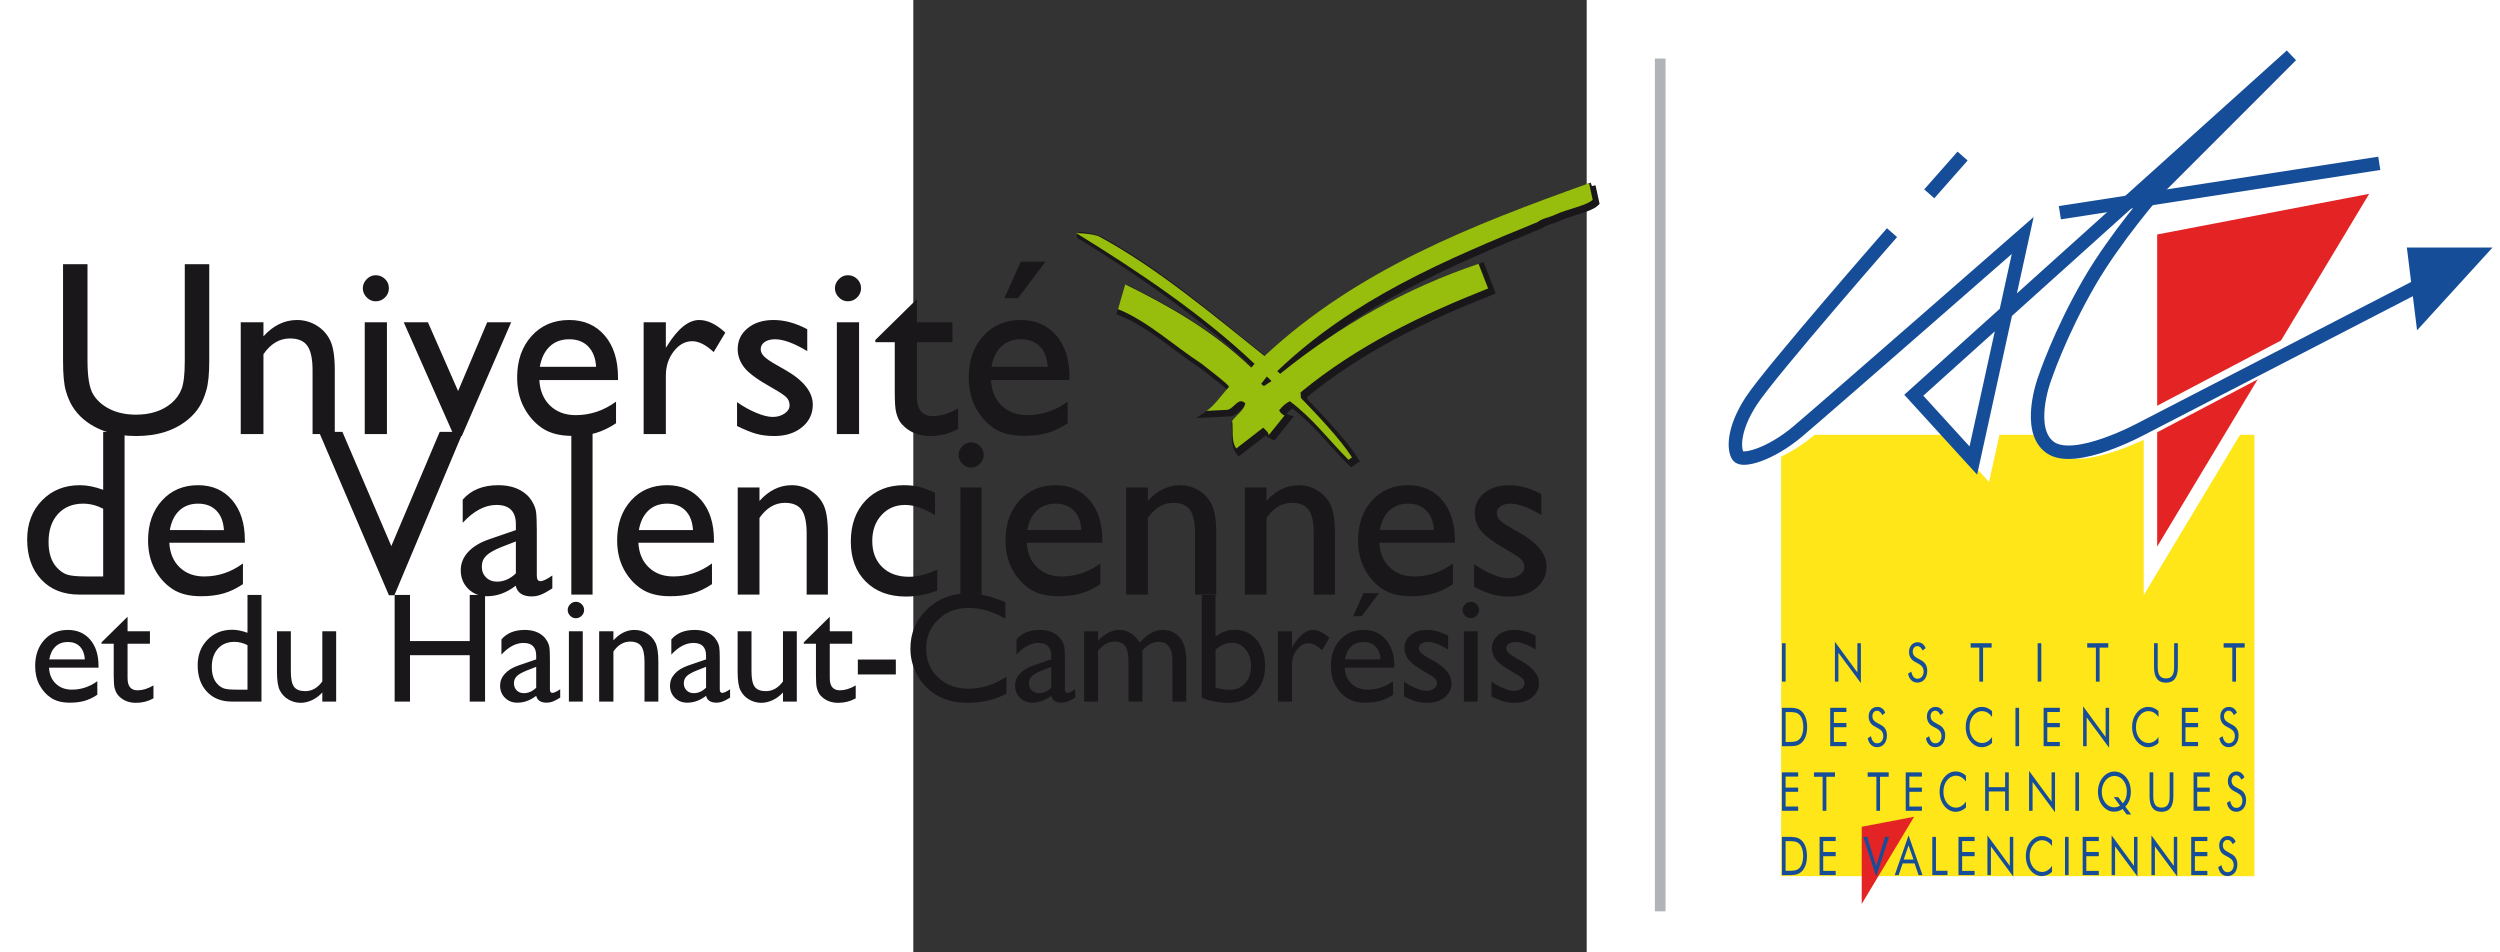 <?xml version="1.0" encoding="UTF-8" standalone="no"?>
<!-- Created with Inkscape (http://www.inkscape.org/) -->

<svg
   xmlns:dc="http://purl.org/dc/elements/1.1/"
   xmlns:cc="http://creativecommons.org/ns#"
   xmlns:rdf="http://www.w3.org/1999/02/22-rdf-syntax-ns#"
   xmlns:svg="http://www.w3.org/2000/svg"
   xmlns="http://www.w3.org/2000/svg"
   xmlns:sodipodi="http://sodipodi.sourceforge.net/DTD/sodipodi-0.dtd"
   xmlns:inkscape="http://www.inkscape.org/namespaces/inkscape"
   width="210mm"
   height="80mm"
   viewBox="0 0 210 297"
   version="1.1"
   id="svg3961"
   inkscape:version="0.92.1 r"
   sodipodi:docname="ISTV.svg">
  <rect x="0" y="0" width="210" height="297" fill="#333333" stroke="none"/>
  <defs
     id="defs3955">
    <clipPath
       id="clipPath18"
       clipPathUnits="userSpaceOnUse">
      <path
         inkscape:connector-curvature="0"
         id="path16"
         d="M 0,841.89 H 595.28 V 0 H 0 Z" />
    </clipPath>
    <clipPath
       id="clipPath50"
       clipPathUnits="userSpaceOnUse">
      <path
         inkscape:connector-curvature="0"
         id="path48"
         d="m 391.419,521.3 h 2.535 V 318.295 h -2.535 z" />
    </clipPath>
  </defs>
  <sodipodi:namedview
     id="base"
     pagecolor="#ffffff"
     bordercolor="#666666"
     borderopacity="1.0"
     inkscape:pageopacity="0.0"
     inkscape:pageshadow="2"
     inkscape:zoom="0.35"
     inkscape:cx="-497.14286"
     inkscape:cy="560"
     inkscape:document-units="mm"
     inkscape:current-layer="svg3961"
     showgrid="false"
     inkscape:window-width="1920"
     inkscape:window-height="1014"
     inkscape:window-x="0"
     inkscape:window-y="0"
     inkscape:window-maximized="1" />
  <g
     inkscape:label="Calque 1"
     inkscape:groupmode="layer"
     id="layer1" />
  <g
     transform="matrix(1.31,0,0,-1.31,-281.49,701.167)"
     id="g10">
    <g
       id="g12">
      <g
         clip-path="url(#clipPath18)"
         id="g14">
        <g
           transform="translate(376.427,490.947)"
           id="g20">
          <path
             inkscape:connector-curvature="0"
             id="path22"
             style="fill:#1a171b;fill-opacity:1;fill-rule:nonzero;stroke:none"
             d="m 0,0 c -27.735,-9.971 -55.573,-20.946 -77.694,-41.602 -11.947,9.527 -25.396,21.166 -39.238,28.668 -1.366,0.862 -6.245,1.355 -4.704,1.102 14.512,-8.933 29.632,-19.431 42.013,-31.185 l -1.257,-1.394 c -9.198,8.835 -18.877,14.57 -29.521,19.838 -0.564,-1.823 -1.154,-3.578 -1.73,-5.406 7.114,-2.903 13.241,-8.654 19.89,-12.983 2.889,-2.316 6.187,-4.78 6.567,-5.516 -1.648,-1.733 -3.491,-4.5 -5.353,-5.717 l 4.631,0.225 c 1.795,-0.122 2.823,3.32 4.581,1.547 -0.331,-1.608 -2.067,-2.761 -3.123,-4.138 0.306,-2.178 -0.311,-4.856 0.979,-6.596 l 6.402,4.956 c 0.353,-0.38 1.453,-1.23 1.276,-1.839 l 3.793,4.73 c 0,0 -0.672,0.16 -1.268,1.207 0,0 1.022,1.46 2.542,2.19 5.452,-4.055 9.291,-9.268 13.955,-13.933 l 0.835,0.566 c -2.756,4.373 -8.531,10.393 -12.178,14.157 l -0.065,1.328 c 13.549,11.146 28.805,18.456 44.65,24.728 l -2.278,5.866 c -17.124,-5.806 -32.84,-14.531 -47.225,-26.181 l -0.698,0.625 c 18.101,17.28 40.035,26.505 62.046,35.544 0.99,0.823 2.694,1.043 4.02,1.668 3.07,1.437 7.526,2.146 9.019,3.583 L 0,0 m -77.406,-48.296 -0.664,0.51 1.365,1.762 1.136,-1.082 z" />
        </g>
        <g
           transform="translate(376.427,490.947)"
           id="g24">
          <path
             inkscape:connector-curvature="0"
             id="path26"
             style="fill:none;stroke:#1a171b;stroke-width:1.751;stroke-linecap:butt;stroke-linejoin:miter;stroke-miterlimit:4;stroke-dasharray:none;stroke-opacity:1"
             d="m 0,0 c -27.735,-9.971 -55.573,-20.946 -77.694,-41.602 -11.947,9.527 -25.396,21.166 -39.238,28.668 -1.366,0.862 -6.245,1.355 -4.704,1.102 14.512,-8.933 29.632,-19.431 42.013,-31.185 l -1.257,-1.394 c -9.198,8.835 -18.877,14.57 -29.521,19.838 -0.564,-1.823 -1.154,-3.578 -1.73,-5.406 7.114,-2.903 13.241,-8.654 19.89,-12.983 2.889,-2.316 6.187,-4.78 6.567,-5.516 -1.648,-1.733 -3.491,-4.5 -5.353,-5.717 l 4.631,0.225 c 1.795,-0.122 2.823,3.32 4.581,1.547 -0.331,-1.608 -2.067,-2.761 -3.123,-4.138 0.306,-2.178 -0.311,-4.856 0.979,-6.596 l 6.402,4.956 c 0.353,-0.38 1.453,-1.23 1.276,-1.839 l 3.793,4.73 c 0,0 -0.672,0.16 -1.268,1.207 0,0 1.022,1.46 2.542,2.19 5.452,-4.055 9.291,-9.268 13.955,-13.933 l 0.835,0.566 c -2.756,4.373 -8.531,10.393 -12.178,14.157 l -0.065,1.328 c 13.549,11.146 28.805,18.456 44.65,24.728 l -2.278,5.866 c -17.124,-5.806 -32.84,-14.531 -47.225,-26.181 l -0.698,0.625 c 18.101,17.28 40.035,26.505 62.046,35.544 0.99,0.823 2.694,1.043 4.02,1.668 3.07,1.437 7.526,2.146 9.019,3.583 L 0,0 m -77.406,-48.296 -0.664,0.51 1.365,1.762 1.136,-1.082 z" />
        </g>
        <g
           transform="translate(375.746,491.639)"
           id="g28">
          <path
             inkscape:connector-curvature="0"
             id="path30"
             style="fill:#97be0d;fill-opacity:1;fill-rule:nonzero;stroke:none"
             d="m 0,0 c -27.745,-9.971 -55.14,-20.497 -77.264,-41.157 -11.943,9.521 -25.338,20.852 -39.178,28.36 -1.368,0.85 -7.007,1.053 -5.463,0.801 14.51,-8.928 29.891,-19.267 42.278,-31.022 l -0.782,-0.899 c -9.197,8.824 -19.358,14.564 -30,19.832 -0.57,-1.823 -1.16,-4.067 -1.723,-5.894 7.102,-2.903 13.23,-8.66 19.877,-12.989 2.896,-2.3 6.199,-4.769 6.56,-5.51 -1.646,-1.739 -3.483,-4.5 -5.353,-5.724 l 4.635,0.231 c 1.805,-0.11 2.831,3.32 4.584,1.553 -0.323,-1.619 -2.064,-2.766 -3.129,-4.143 0.309,-2.173 -0.292,-4.862 0.986,-6.597 l 6.403,4.956 c 0.351,-0.379 1.448,-1.229 1.271,-1.833 l 3.801,4.72 c 0,0 -0.679,0.164 -1.287,1.217 0,0 1.041,1.471 2.558,2.184 5.451,-4.054 9.292,-9.262 13.957,-13.943 l 0.829,0.582 c -2.76,4.373 -8.534,10.388 -12.169,14.152 l -0.063,1.322 c 13.543,11.152 28.799,18.456 44.642,24.733 l -2.283,5.872 c -17.117,-5.806 -32.849,-14.542 -47.224,-26.192 l -0.695,0.641 c 18.102,17.27 40.046,26.495 62.057,35.528 0.991,0.834 2.697,1.053 4.02,1.674 3.065,1.443 7.512,2.15 9.011,3.588 L 0,0 m -77.406,-48.302 -0.664,0.51 1.359,1.767 1.13,-1.081 z" />
        </g>
        <g
           transform="translate(41.452,449.385)"
           id="g32">
          <path
             inkscape:connector-curvature="0"
             id="path34"
             style="fill:#1a171b;fill-opacity:1;fill-rule:nonzero;stroke:none"
             d="m 0,0 c 0,-3.184 -0.256,-5.423 -0.764,-6.745 -0.498,-1.312 -1.314,-2.447 -2.453,-3.408 -2.162,-1.8 -4.956,-2.7 -8.395,-2.7 -2.41,0 -4.505,0.456 -6.283,1.345 -1.77,0.9 -3.089,2.091 -3.963,3.572 -0.866,1.493 -1.299,4.144 -1.299,7.936 v 22.965 h -5.822 v -22.9 c 0,-3.259 0.21,-5.657 0.647,-7.189 0.43,-1.514 0.985,-2.81 1.648,-3.857 0.663,-1.048 1.481,-1.998 2.445,-2.849 3.187,-2.743 7.413,-4.11 12.686,-4.11 5.177,0 9.363,1.377 12.571,4.138 0.962,0.834 1.778,1.773 2.44,2.821 0.671,1.047 1.23,2.371 1.68,3.956 C 5.597,-5.45 5.824,-3.102 5.824,0 V 22.965 H 0 V 0 m 13.322,9.142 v -26.621 h 5.405 V 1.542 c 1.724,2.502 3.826,3.742 6.309,3.742 1.934,0 3.319,-0.576 4.139,-1.745 0.831,-1.169 1.242,-3.122 1.242,-5.844 v -15.174 h 5.291 v 15.234 c 0,3.243 -0.374,5.614 -1.112,7.106 -0.741,1.498 -1.832,2.684 -3.25,3.535 -1.432,0.856 -2.962,1.283 -4.623,1.283 -2.983,0 -5.65,-1.289 -7.996,-3.885 v 3.348 h -5.405 m 29.982,10.256 c -0.617,-0.631 -0.922,-1.344 -0.922,-2.151 0,-0.829 0.305,-1.559 0.922,-2.178 0.615,-0.631 1.327,-0.939 2.134,-0.939 0.872,0 1.612,0.302 2.223,0.916 0.623,0.615 0.928,1.35 0.928,2.201 0,0.867 -0.305,1.591 -0.928,2.201 -0.611,0.587 -1.351,0.894 -2.223,0.894 -0.807,0 -1.519,-0.313 -2.134,-0.944 m -0.465,-36.877 h 5.285 V 9.142 H 42.839 Z M 65.063,-7.233 57.88,9.142 H 52.119 L 64.116,-17.94 h 1.835 L 77.7,9.142 H 71.989 L 65.063,-7.233 m 38.065,3.265 c 0,4.16 -1.053,7.474 -3.153,9.938 -2.108,2.469 -4.929,3.709 -8.458,3.709 -3.672,0 -6.651,-1.267 -8.953,-3.803 -2.295,-2.541 -3.444,-5.833 -3.444,-9.894 0,-2.71 0.544,-5.092 1.641,-7.15 1.087,-2.052 2.544,-3.693 4.36,-4.917 1.814,-1.207 4.179,-1.822 7.117,-1.822 2.144,0 4.014,0.236 5.604,0.686 1.592,0.472 3.197,1.241 4.818,2.316 v 5.147 c -2.926,-2.14 -6.129,-3.21 -9.596,-3.21 -2.493,0 -4.529,0.752 -6.093,2.256 -1.57,1.509 -2.424,3.539 -2.565,6.086 h 18.722 v 0.658 M 86.887,3.385 c 1.2,1.142 2.744,1.707 4.642,1.707 1.884,0 3.391,-0.565 4.501,-1.707 1.123,-1.135 1.753,-2.754 1.887,-4.845 H 84.521 c 0.371,2.091 1.156,3.71 2.366,4.845 m 22.346,5.757 v -26.621 h 5.286 v 13.917 c 0,2.217 0.625,4.138 1.866,5.762 1.248,1.618 2.718,2.431 4.425,2.431 1.562,0 3.254,-0.867 5.093,-2.585 l 2.775,4.632 c -2.16,2.009 -4.233,3.001 -6.22,3.001 -2.551,0 -5.096,-2.057 -7.651,-6.173 L 114.519,3.04 v 6.102 h -5.286 m 26.898,-26.577 c 1.226,-0.335 2.64,-0.505 4.217,-0.505 2.684,0 4.881,0.697 6.584,2.097 1.711,1.399 2.567,3.188 2.567,5.372 0,3.04 -2.229,5.822 -6.664,8.33 l -1.882,1.071 c -1.434,0.796 -2.424,1.465 -2.992,2.03 -0.576,0.56 -0.858,1.141 -0.858,1.761 0,0.714 0.309,1.29 0.941,1.718 0.627,0.433 1.451,0.653 2.473,0.653 1.986,0 4.544,-0.938 7.665,-2.821 v 5.213 c -2.744,1.466 -5.414,2.195 -8.02,2.195 -2.514,0 -4.562,-0.641 -6.145,-1.937 -1.603,-1.289 -2.394,-2.957 -2.394,-5.004 0,-1.586 0.528,-3.04 1.585,-4.39 1.05,-1.345 3.271,-2.964 6.676,-4.852 1.703,-0.965 2.809,-1.701 3.324,-2.211 0.508,-0.516 0.763,-1.153 0.763,-1.926 0,-0.752 -0.39,-1.399 -1.185,-1.937 -0.79,-0.543 -1.731,-0.818 -2.836,-0.818 -1.055,0 -2.36,0.33 -3.922,0.982 -1.553,0.648 -3.069,1.488 -4.562,2.541 v -5.685 c 1.876,-0.911 3.431,-1.537 4.665,-1.877 M 155.7,19.398 c -0.625,-0.631 -0.93,-1.344 -0.93,-2.151 0,-0.829 0.305,-1.559 0.93,-2.178 0.604,-0.631 1.328,-0.939 2.137,-0.939 0.858,0 1.613,0.302 2.219,0.916 0.617,0.615 0.933,1.35 0.933,2.201 0,0.867 -0.316,1.591 -0.933,2.201 -0.606,0.587 -1.361,0.894 -2.219,0.894 -0.809,0 -1.533,-0.313 -2.137,-0.944 m -0.475,-36.877 h 5.293 V 9.142 h -5.293 z m 9.16,21.879 h 4.627 V -7.409 c 0,-2.409 0.105,-4.044 0.335,-4.911 0.223,-0.856 0.497,-1.554 0.821,-2.08 0.336,-0.533 0.749,-1.004 1.254,-1.433 1.601,-1.41 3.617,-2.107 6.034,-2.107 2.391,0 4.617,0.565 6.643,1.696 v 4.906 c -2.108,-1.24 -4.113,-1.86 -6.008,-1.86 -2.522,0 -3.797,1.519 -3.797,4.571 V 4.4 h 8.445 v 4.742 h -8.445 v 5.52 l -9.909,-9.74 V 4.4 m 46.236,-8.368 c 0,4.16 -1.041,7.474 -3.145,9.938 -2.11,2.469 -4.927,3.709 -8.459,3.709 -3.662,0 -6.65,-1.267 -8.944,-3.803 -2.295,-2.541 -3.446,-5.833 -3.446,-9.894 0,-2.71 0.546,-5.092 1.639,-7.15 1.089,-2.052 2.537,-3.693 4.352,-4.917 1.817,-1.207 4.196,-1.822 7.121,-1.822 2.148,0 4.013,0.236 5.6,0.686 1.598,0.472 3.205,1.241 4.828,2.316 v 5.147 c -2.938,-2.14 -6.126,-3.21 -9.603,-3.21 -2.488,0 -4.526,0.752 -6.084,2.256 -1.577,1.509 -2.423,3.539 -2.561,6.086 h 18.702 v 0.658 m -16.236,7.353 c 1.205,1.142 2.758,1.707 4.64,1.707 1.892,0 3.401,-0.565 4.522,-1.707 1.109,-1.135 1.734,-2.754 1.872,-4.845 h -13.382 c 0.355,2.091 1.145,3.71 2.348,4.845 m 4.622,20.195 -3.892,-8.687 h 3.239 l 6.566,8.687 z" />
        </g>
        <g
           transform="translate(22.026,418.643)"
           id="g36">
          <path
             inkscape:connector-curvature="0"
             id="path38"
             style="fill:#1a171b;fill-opacity:1;fill-rule:nonzero;stroke:none"
             d="m 0,0 c -1.991,0.724 -3.839,1.097 -5.547,1.097 -3.653,0 -6.659,-1.212 -9.021,-3.632 -2.349,-2.421 -3.526,-5.505 -3.526,-9.259 0,-4.006 1.123,-7.194 3.368,-9.581 2.247,-2.392 5.261,-3.572 9.031,-3.572 H 5.098 V 13.796 H 0 V 0 m -3.909,-20.628 c -2.255,0 -3.814,0.148 -4.685,0.439 -0.871,0.295 -1.691,0.872 -2.466,1.717 -1.295,1.421 -1.943,3.447 -1.943,6.059 0,2.787 0.747,5.011 2.233,6.65 1.489,1.63 3.492,2.465 6.007,2.465 1.602,0 3.193,-0.4 4.763,-1.202 v -16.128 h -3.909 m 37.638,8.665 c 0,3.979 -1.016,7.14 -3.028,9.51 -2.021,2.359 -4.727,3.55 -8.117,3.55 -3.515,0 -6.379,-1.218 -8.588,-3.655 -2.206,-2.43 -3.312,-5.591 -3.312,-9.476 0,-2.596 0.53,-4.873 1.576,-6.849 1.044,-1.971 2.44,-3.54 4.179,-4.703 1.735,-1.164 4.014,-1.751 6.83,-1.751 2.051,0 3.844,0.22 5.371,0.664 1.53,0.434 3.065,1.175 4.631,2.217 v 4.917 c -2.822,-2.064 -5.9,-3.089 -9.229,-3.089 -2.385,0 -4.332,0.724 -5.842,2.173 -1.504,1.448 -2.329,3.396 -2.45,5.855 h 17.979 v 0.637 m -15.602,7.024 c 1.165,1.092 2.656,1.641 4.469,1.641 1.817,0 3.263,-0.549 4.338,-1.641 1.082,-1.092 1.683,-2.64 1.816,-4.654 H 15.865 c 0.345,2.014 1.102,3.562 2.262,4.654 M 68.594,-13.4 56.945,13.796 h -5.58 l 16.657,-38.902 h 1.295 l 16.35,38.902 H 80.112 L 68.594,-13.4 m 34.448,8.181 c -0.125,0.769 -0.401,1.531 -0.85,2.305 -0.447,0.763 -0.944,1.377 -1.504,1.85 -1.658,1.437 -3.875,2.161 -6.634,2.161 -3.685,0 -6.503,-1.153 -8.469,-3.451 v -5.504 c 2.609,2.837 5.289,4.253 8.051,4.253 3.07,0 4.608,-1.542 4.608,-4.622 v -1.366 l -6.463,-2.222 c -2.127,-0.741 -3.769,-1.746 -4.928,-3.012 -1.155,-1.269 -1.732,-2.712 -1.732,-4.319 0,-1.767 0.595,-3.25 1.779,-4.429 1.182,-1.169 2.664,-1.762 4.443,-1.762 2.421,0 4.713,0.834 6.855,2.503 0.393,-1.696 1.661,-2.547 3.812,-2.547 0.754,0 1.476,0.138 2.164,0.406 0.686,0.264 1.613,0.769 2.751,1.504 v 3.074 c -1.287,-0.907 -2.222,-1.35 -2.825,-1.35 -0.59,0 -0.873,0.433 -0.873,1.305 v 10.849 c 0,2.147 -0.072,3.606 -0.185,4.374 m -9.264,-16.644 c -1.077,0 -1.955,0.329 -2.626,1.005 -0.677,0.663 -1.015,1.519 -1.015,2.585 0,1.042 0.357,1.903 1.063,2.595 0.722,0.697 1.933,1.388 3.65,2.069 l 3.394,1.322 v -7.607 c -1.369,-1.322 -2.866,-1.969 -4.466,-1.969 m 17.664,-3.084 h 5.059 v 38.743 h -5.059 z m 33.956,12.984 c 0,3.979 -1.014,7.14 -3.033,9.51 -2.024,2.359 -4.727,3.55 -8.123,3.55 -3.513,0 -6.383,-1.218 -8.58,-3.655 -2.205,-2.43 -3.309,-5.591 -3.309,-9.476 0,-2.596 0.52,-4.873 1.565,-6.849 1.051,-1.971 2.445,-3.54 4.186,-4.703 1.735,-1.164 4.016,-1.751 6.824,-1.751 2.06,0 3.847,0.22 5.381,0.664 1.521,0.434 3.062,1.175 4.62,2.217 v 4.917 c -2.817,-2.064 -5.886,-3.089 -9.221,-3.089 -2.388,0 -4.335,0.724 -5.837,2.173 -1.517,1.448 -2.334,3.396 -2.465,5.855 h 17.992 v 0.637 m -15.604,7.024 c 1.157,1.092 2.645,1.641 4.469,1.641 1.811,0 3.262,-0.549 4.34,-1.641 1.076,-1.092 1.679,-2.64 1.806,-4.654 H 127.52 c 0.355,2.014 1.113,3.562 2.274,4.654 m 21.259,5.499 v -25.507 h 5.181 v 18.252 c 1.652,2.382 3.677,3.59 6.05,3.59 1.872,0 3.192,-0.566 3.99,-1.68 0.782,-1.131 1.189,-2.997 1.189,-5.61 v -14.552 h 5.055 v 14.602 c 0,3.107 -0.361,5.384 -1.066,6.816 -0.716,1.438 -1.754,2.563 -3.111,3.386 -1.373,0.829 -2.85,1.24 -4.434,1.24 -2.857,0 -5.423,-1.251 -7.673,-3.743 V 0.56 h -5.181 m 40.804,-21.265 c -2.685,0 -4.825,0.768 -6.404,2.309 -1.584,1.549 -2.368,3.624 -2.368,6.235 0,2.492 0.726,4.538 2.194,6.14 1.46,1.603 3.33,2.416 5.606,2.416 2.194,0 4.573,-0.818 7.128,-2.437 v 5.372 c -1.543,0.681 -2.83,1.142 -3.88,1.394 -1.035,0.253 -2.219,0.373 -3.536,0.373 -3.784,0 -6.815,-1.24 -9.141,-3.693 -2.308,-2.464 -3.477,-5.707 -3.477,-9.729 0,-3.985 1.195,-7.161 3.57,-9.538 2.383,-2.37 5.565,-3.55 9.574,-3.55 2.41,0 4.904,0.472 7.428,1.416 v 4.993 c -2.515,-1.142 -4.742,-1.701 -6.694,-1.701 m 12.666,31.077 c -0.598,-0.604 -0.886,-1.285 -0.886,-2.07 0,-0.795 0.288,-1.492 0.886,-2.101 0.601,-0.598 1.29,-0.9 2.062,-0.9 0.835,0 1.546,0.296 2.137,0.888 0.597,0.593 0.901,1.296 0.901,2.113 0,0.84 -0.304,1.537 -0.901,2.119 -0.591,0.576 -1.302,0.867 -2.137,0.867 -0.772,0 -1.461,-0.302 -2.062,-0.916 m -0.458,-35.319 h 5.05 V 0.56 h -5.05 z m 33.789,12.984 c 0,3.979 -1.017,7.14 -3.031,9.51 -2.028,2.359 -4.722,3.55 -8.122,3.55 -3.515,0 -6.378,-1.218 -8.585,-3.655 -2.202,-2.43 -3.303,-5.591 -3.303,-9.476 0,-2.596 0.527,-4.873 1.57,-6.849 1.05,-1.971 2.438,-3.54 4.177,-4.703 1.747,-1.164 4.008,-1.751 6.831,-1.751 2.066,0 3.843,0.22 5.374,0.664 1.526,0.434 3.069,1.175 4.618,2.217 v 4.917 c -2.808,-2.064 -5.883,-3.089 -9.21,-3.089 -2.395,0 -4.339,0.724 -5.847,2.173 -1.513,1.448 -2.327,3.396 -2.458,5.855 h 17.986 v 0.637 m -15.592,7.024 c 1.155,1.092 2.64,1.641 4.46,1.641 1.816,0 3.261,-0.549 4.343,-1.641 1.079,-1.092 1.678,-2.64 1.806,-4.654 H 219.99 c 0.344,2.014 1.099,3.562 2.272,4.654 m 21.259,5.499 v -25.507 h 5.169 v 18.252 c 1.664,2.382 3.673,3.59 6.054,3.59 1.866,0 3.2,-0.566 3.99,-1.68 0.782,-1.131 1.183,-2.997 1.183,-5.61 v -14.552 h 5.055 v 14.602 c 0,3.107 -0.348,5.384 -1.067,6.816 -0.708,1.438 -1.745,2.563 -3.117,3.386 -1.367,0.829 -2.841,1.24 -4.426,1.24 -2.869,0 -5.421,-1.251 -7.672,-3.743 V 0.56 h -5.169 m 28.255,0 v -25.507 h 5.164 v 18.252 c 1.662,2.382 3.68,3.59 6.055,3.59 1.86,0 3.193,-0.566 3.987,-1.68 0.798,-1.131 1.199,-2.997 1.199,-5.61 v -14.552 h 5.048 v 14.602 c 0,3.107 -0.359,5.384 -1.064,6.816 -0.714,1.438 -1.739,2.563 -3.123,3.386 -1.366,0.829 -2.828,1.24 -4.434,1.24 -2.848,0 -5.416,-1.251 -7.668,-3.743 V 0.56 h -5.164 m 50,-12.523 c 0,3.979 -1.004,7.14 -3.029,9.51 -2.019,2.359 -4.73,3.55 -8.122,3.55 -3.522,0 -6.374,-1.218 -8.583,-3.655 -2.205,-2.43 -3.309,-5.591 -3.309,-9.476 0,-2.596 0.522,-4.873 1.573,-6.849 1.048,-1.971 2.436,-3.54 4.184,-4.703 1.742,-1.164 4.012,-1.751 6.822,-1.751 2.057,0 3.846,0.22 5.376,0.664 1.538,0.434 3.069,1.175 4.627,2.217 v 4.917 c -2.809,-2.064 -5.893,-3.089 -9.225,-3.089 -2.384,0 -4.335,0.724 -5.838,2.173 -1.509,1.448 -2.321,3.396 -2.465,5.855 h 17.989 v 0.637 m -15.595,7.024 c 1.158,1.092 2.65,1.641 4.464,1.641 1.822,0 3.259,-0.549 4.332,-1.641 1.081,-1.092 1.684,-2.64 1.825,-4.654 h -12.905 c 0.363,2.014 1.12,3.562 2.284,4.654 m 24.626,-19.992 c 1.171,-0.324 2.52,-0.482 4.03,-0.482 2.574,0 4.676,0.675 6.3,2.014 1.634,1.338 2.458,3.056 2.458,5.153 0,2.919 -2.123,5.586 -6.371,7.989 l -1.805,1.031 c -1.369,0.758 -2.327,1.406 -2.87,1.944 -0.541,0.543 -0.81,1.102 -0.81,1.701 0,0.681 0.305,1.234 0.908,1.657 0.601,0.411 1.386,0.626 2.371,0.626 1.91,0 4.348,-0.911 7.342,-2.705 v 4.987 c -2.636,1.406 -5.194,2.113 -7.685,2.113 -2.404,0 -4.365,-0.625 -5.886,-1.86 -1.525,-1.246 -2.282,-2.842 -2.282,-4.813 0,-1.525 0.493,-2.919 1.504,-4.209 1.009,-1.278 3.133,-2.837 6.386,-4.653 1.617,-0.927 2.676,-1.641 3.172,-2.124 0.494,-0.494 0.731,-1.114 0.731,-1.855 0,-0.719 -0.374,-1.344 -1.134,-1.86 -0.76,-0.516 -1.657,-0.78 -2.72,-0.78 -1.008,0 -2.26,0.308 -3.747,0.933 -1.487,0.621 -2.93,1.433 -4.351,2.427 v -5.439 c 1.777,-0.873 3.267,-1.47 4.459,-1.795" />
        </g>
        <g
           transform="translate(20.918,376.728)"
           id="g40">
          <path
             inkscape:connector-curvature="0"
             id="path42"
             style="fill:#1a171b;fill-opacity:1;fill-rule:nonzero;stroke:none"
             d="m 0,0 c 0,2.606 -0.656,4.682 -1.979,6.239 -1.324,1.537 -3.094,2.317 -5.312,2.317 -2.301,0 -4.188,-0.791 -5.629,-2.387 -1.439,-1.592 -2.165,-3.666 -2.165,-6.213 0,-1.701 0.345,-3.193 1.026,-4.489 0.687,-1.289 1.598,-2.316 2.741,-3.072 1.148,-0.768 2.631,-1.158 4.487,-1.158 1.342,0 2.512,0.153 3.521,0.439 0.998,0.29 2.008,0.768 3.022,1.448 v 3.222 c -1.84,-1.334 -3.861,-2.003 -6.05,-2.003 -1.558,0 -2.841,0.466 -3.832,1.421 -0.993,0.944 -1.534,2.211 -1.616,3.814 L 0,-0.422 V 0 m -10.236,4.609 c 0.765,0.72 1.741,1.077 2.938,1.077 1.194,0 2.147,-0.357 2.856,-1.077 0.697,-0.713 1.097,-1.739 1.189,-3.066 h -8.469 c 0.231,1.327 0.73,2.353 1.486,3.066 M 0.706,5.264 h 2.911 v -7.426 c 0,-1.52 0.074,-2.546 0.207,-3.089 0.14,-0.538 0.312,-0.972 0.523,-1.307 0.201,-0.339 0.466,-0.635 0.781,-0.906 1.009,-0.888 2.264,-1.332 3.783,-1.332 1.506,0 2.902,0.357 4.168,1.069 v 3.074 c -1.32,-0.78 -2.585,-1.163 -3.78,-1.163 -1.59,0 -2.385,0.96 -2.385,2.875 v 8.205 h 5.325 V 8.237 H 6.914 v 3.462 L 0.706,5.587 V 5.264 m 34.755,2.611 c -1.309,0.478 -2.521,0.724 -3.63,0.724 -2.395,0 -4.371,-0.801 -5.914,-2.398 -1.542,-1.58 -2.314,-3.605 -2.314,-6.069 0,-2.628 0.738,-4.725 2.207,-6.288 1.466,-1.565 3.443,-2.344 5.913,-2.344 H 38.79 V 16.891 H 35.461 V 7.875 M 32.905,-5.657 c -1.47,0 -2.488,0.088 -3.057,0.291 -0.572,0.197 -1.112,0.565 -1.611,1.13 -0.854,0.927 -1.273,2.255 -1.273,3.978 0,1.828 0.491,3.277 1.46,4.358 0.97,1.081 2.281,1.618 3.925,1.618 1.046,0 2.088,-0.258 3.112,-0.779 V -5.657 H 32.905 M 56.571,-8.5 V 8.237 H 53.274 V -3.704 c -1.122,-1.542 -2.471,-2.311 -4.059,-2.311 -1.273,0 -2.169,0.347 -2.68,1.049 -0.506,0.691 -0.754,1.921 -0.754,3.671 v 9.532 h -3.303 v -9.592 c 0,-2.097 0.226,-3.594 0.692,-4.495 0.453,-0.91 1.134,-1.624 2.029,-2.151 0.893,-0.52 1.877,-0.795 2.933,-0.795 0.908,0 1.81,0.225 2.717,0.652 0.907,0.429 1.719,1.033 2.425,1.806 V -8.5 h 3.297 M 88.365,5.905 H 74.147 V 16.891 H 70.492 V -8.5 h 3.655 V 2.546 H 88.365 V -8.5 h 3.65 v 25.391 h -3.65 V 5.905 m 18.968,-1.487 c -0.079,0.505 -0.265,1.004 -0.557,1.504 -0.292,0.505 -0.614,0.91 -0.984,1.218 -1.086,0.949 -2.535,1.416 -4.334,1.416 -2.41,0 -4.262,-0.752 -5.544,-2.262 v -3.61 c 1.704,1.849 3.458,2.776 5.258,2.776 2.007,0 3.016,-1.015 3.016,-3.023 V 1.543 L 99.951,0.094 c -1.39,-0.484 -2.467,-1.136 -3.223,-1.97 -0.757,-0.835 -1.134,-1.778 -1.134,-2.832 0,-1.158 0.388,-2.124 1.166,-2.897 0.776,-0.768 1.75,-1.158 2.919,-1.158 1.592,0 3.098,0.548 4.509,1.629 0.251,-1.081 1.084,-1.629 2.502,-1.629 0.487,0 0.965,0.092 1.414,0.263 0.455,0.158 1.049,0.482 1.798,0.944 v 1.987 c -0.847,-0.566 -1.473,-0.862 -1.868,-0.862 -0.392,0 -0.58,0.285 -0.58,0.856 v 7.118 c 0,1.41 -0.043,2.364 -0.121,2.875 m -6.066,-10.915 c -0.702,0 -1.275,0.214 -1.715,0.658 -0.444,0.428 -0.664,1.005 -0.664,1.701 0,0.67 0.229,1.241 0.693,1.697 0.47,0.455 1.268,0.905 2.39,1.349 l 2.217,0.862 v -4.978 c -0.896,-0.861 -1.872,-1.289 -2.921,-1.289 m 11.001,21.154 c -0.39,-0.389 -0.577,-0.844 -0.577,-1.354 0,-0.528 0.187,-0.978 0.577,-1.372 0.388,-0.396 0.836,-0.593 1.346,-0.593 0.548,0 1.01,0.197 1.394,0.576 0.395,0.39 0.588,0.857 0.588,1.389 0,0.543 -0.193,1.004 -0.588,1.383 -0.384,0.378 -0.846,0.57 -1.394,0.57 -0.51,0 -0.958,-0.208 -1.346,-0.599 M 111.972,-8.5 h 3.305 V 8.237 h -3.305 z m 7.206,16.737 V -8.5 h 3.394 V 3.425 c 1.091,1.575 2.425,2.353 3.991,2.353 1.229,0 2.102,-0.367 2.628,-1.096 0.52,-0.736 0.778,-1.959 0.778,-3.661 V -8.5 h 3.296 v 9.564 c 0,2.042 -0.234,3.524 -0.699,4.468 -0.468,0.939 -1.154,1.679 -2.044,2.216 -0.898,0.538 -1.871,0.808 -2.907,0.808 -1.885,0 -3.565,-0.824 -5.043,-2.481 v 2.162 h -3.394 m 28.594,-3.819 c -0.075,0.505 -0.254,1.004 -0.549,1.504 -0.298,0.505 -0.619,0.91 -0.983,1.218 -1.094,0.949 -2.536,1.416 -4.338,1.416 -2.41,0 -4.259,-0.752 -5.544,-2.262 v -3.61 c 1.699,1.849 3.465,2.776 5.259,2.776 2.005,0 3.009,-1.015 3.009,-3.023 V 1.543 l -4.23,-1.449 c -1.397,-0.484 -2.475,-1.136 -3.228,-1.97 -0.756,-0.835 -1.131,-1.778 -1.131,-2.832 0,-1.158 0.393,-2.124 1.164,-2.897 0.775,-0.768 1.755,-1.158 2.918,-1.158 1.601,0 3.095,0.548 4.507,1.629 0.255,-1.081 1.085,-1.629 2.509,-1.629 0.487,0 0.953,0.092 1.414,0.263 0.459,0.158 1.055,0.482 1.795,0.944 v 1.987 c -0.84,-0.566 -1.464,-0.862 -1.872,-0.862 -0.384,0 -0.582,0.285 -0.582,0.856 v 7.118 c 0,1.41 -0.035,2.364 -0.118,2.875 m -6.063,-10.915 c -0.703,0 -1.276,0.214 -1.713,0.658 -0.442,0.428 -0.668,1.005 -0.668,1.701 0,0.67 0.238,1.241 0.701,1.697 0.466,0.455 1.262,0.905 2.392,1.349 l 2.205,0.862 v -4.978 c -0.897,-0.861 -1.866,-1.289 -2.917,-1.289 M 166.231,-8.5 V 8.237 h -3.292 V -3.704 c -1.127,-1.542 -2.475,-2.311 -4.072,-2.311 -1.264,0 -2.158,0.347 -2.667,1.049 -0.505,0.691 -0.758,1.921 -0.758,3.671 v 9.532 h -3.302 v -9.592 c 0,-2.097 0.226,-3.594 0.684,-4.495 0.464,-0.91 1.14,-1.624 2.035,-2.151 0.897,-0.52 1.876,-0.795 2.933,-0.795 0.906,0 1.811,0.225 2.722,0.652 0.906,0.429 1.713,1.033 2.425,1.806 V -8.5 h 3.292 m 1.647,13.764 h 2.909 v -7.426 c 0,-1.52 0.061,-2.546 0.209,-3.089 0.138,-0.538 0.314,-0.972 0.508,-1.307 0.221,-0.339 0.479,-0.635 0.788,-0.906 1.013,-0.888 2.277,-1.332 3.794,-1.332 1.505,0 2.891,0.357 4.171,1.069 v 3.074 c -1.329,-0.78 -2.595,-1.163 -3.78,-1.163 -1.594,0 -2.398,0.96 -2.398,2.875 v 8.205 h 5.336 v 2.973 h -5.336 v 3.462 L 167.878,5.587 V 5.264 m 12.877,-7.305 h 9.047 v 3.557 h -9.047 z m 26.366,-3.392 c -2.958,0 -5.378,0.9 -7.273,2.69 -1.882,1.8 -2.83,4.094 -2.83,6.87 0,2.771 0.964,5.081 2.885,6.914 1.926,1.833 4.337,2.75 7.259,2.75 2.837,0 5.739,-0.852 8.718,-2.552 v 3.918 c -3.262,1.4 -6.223,2.097 -8.89,2.097 -3.877,0 -7.124,-1.257 -9.766,-3.787 -2.632,-2.525 -3.957,-5.636 -3.957,-9.34 0,-2.321 0.573,-4.489 1.729,-6.492 1.148,-2.003 2.713,-3.573 4.686,-4.714 1.986,-1.136 4.389,-1.717 7.223,-1.717 3.496,0 6.566,0.734 9.237,2.2 v 4.011 c -2.937,-1.897 -5.943,-2.848 -9.021,-2.848 m 22.81,9.851 c -0.085,0.505 -0.269,1.004 -0.557,1.504 -0.288,0.505 -0.62,0.91 -0.973,1.218 -1.099,0.949 -2.543,1.416 -4.344,1.416 -2.411,0 -4.259,-0.752 -5.54,-2.262 v -3.61 c 1.701,1.849 3.447,2.776 5.261,2.776 2.002,0 3.009,-1.015 3.009,-3.023 V 1.543 l -4.231,-1.449 c -1.4,-0.484 -2.471,-1.136 -3.232,-1.97 -0.753,-0.835 -1.13,-1.778 -1.13,-2.832 0,-1.158 0.383,-2.124 1.161,-2.897 0.783,-0.768 1.759,-1.158 2.928,-1.158 1.594,0 3.087,0.548 4.504,1.629 0.251,-1.081 1.085,-1.629 2.495,-1.629 0.495,0 0.97,0.092 1.419,0.263 0.45,0.158 1.055,0.482 1.801,0.944 v 1.987 c -0.849,-0.566 -1.464,-0.862 -1.87,-0.862 -0.392,0 -0.579,0.285 -0.579,0.856 v 7.118 c 0,1.41 -0.045,2.364 -0.122,2.875 m -6.063,-10.915 c -0.706,0 -1.277,0.214 -1.713,0.658 -0.45,0.428 -0.664,1.005 -0.664,1.701 0,0.67 0.231,1.241 0.698,1.697 0.463,0.455 1.258,0.905 2.386,1.349 l 2.212,0.862 v -4.978 c -0.891,-0.861 -1.872,-1.289 -2.919,-1.289 m 28.468,12.215 c 1.07,0 1.889,-0.367 2.452,-1.119 0.573,-0.73 0.853,-1.789 0.853,-3.189 V -8.5 h 3.296 v 9.851 c 0,2.436 -0.519,4.242 -1.567,5.426 -1.049,1.191 -2.384,1.779 -3.997,1.779 -1.926,0 -3.772,-1.004 -5.541,-3.024 -1.165,2.02 -2.811,3.024 -4.943,3.024 -1.616,0 -3.26,-0.835 -4.952,-2.536 v 2.217 h -3.303 V -8.5 h 3.303 V 3.639 c 0.752,0.801 1.407,1.361 1.98,1.668 0.573,0.318 1.209,0.471 1.906,0.471 1.241,0 2.103,-0.367 2.607,-1.096 0.505,-0.736 0.75,-2.026 0.75,-3.881 V -8.5 h 3.326 V 3.639 c 1.186,1.388 2.458,2.079 3.83,2.079 m 10.289,-13.291 c 0.697,-0.351 1.649,-0.642 2.84,-0.872 1.198,-0.232 2.326,-0.351 3.407,-0.351 2.689,0 4.832,0.801 6.429,2.398 1.61,1.591 2.41,3.737 2.41,6.419 0,2.514 -0.669,4.567 -2.015,6.175 -1.341,1.597 -3.078,2.403 -5.195,2.403 -1.629,0 -3.162,-0.533 -4.59,-1.579 v 9.871 h -3.286 V -7.573 m 7.044,13.066 c 1.4,0 2.515,-0.52 3.384,-1.569 0.87,-1.037 1.302,-2.387 1.302,-4.044 0,-1.631 -0.467,-2.97 -1.397,-4.012 -0.919,-1.037 -2.112,-1.558 -3.575,-1.558 -1.189,0 -2.342,0.165 -3.472,0.509 v 9.034 c 1.277,1.097 2.528,1.64 3.758,1.64 m 11.106,2.744 V -8.5 h 3.329 v 8.741 c 0,1.395 0.397,2.607 1.18,3.628 0.773,1.021 1.707,1.526 2.771,1.526 0.977,0 2.039,-0.549 3.199,-1.658 L 293,6.668 c -1.362,1.257 -2.666,1.888 -3.917,1.888 -1.596,0 -3.193,-1.289 -4.795,-3.864 l -0.184,-0.301 v 3.846 h -3.329 M 308.46,0 c 0,2.606 -0.664,4.682 -1.988,6.239 -1.318,1.537 -3.085,2.317 -5.307,2.317 -2.313,0 -4.192,-0.791 -5.63,-2.387 -1.444,-1.592 -2.162,-3.666 -2.162,-6.213 0,-1.701 0.329,-3.193 1.026,-4.489 0.685,-1.289 1.588,-2.316 2.735,-3.072 1.139,-0.768 2.642,-1.158 4.484,-1.158 1.344,0 2.51,0.153 3.52,0.439 0.999,0.29 2.003,0.768 3.035,1.448 v 3.222 c -1.85,-1.334 -3.867,-2.003 -6.058,-2.003 -1.571,0 -2.843,0.466 -3.842,1.421 -0.99,0.944 -1.528,2.211 -1.613,3.814 h 11.8 V 0 m -10.251,4.609 c 0.783,0.72 1.746,1.077 2.95,1.077 1.182,0 2.13,-0.357 2.842,-1.077 0.709,-0.713 1.112,-1.739 1.194,-3.066 h -8.464 c 0.23,1.327 0.724,2.353 1.478,3.066 m 2.912,12.705 -2.458,-5.488 h 2.042 l 4.109,5.488 h -3.693 m 12.572,-25.787 c 0.779,-0.214 1.663,-0.323 2.656,-0.323 1.691,0 3.057,0.444 4.13,1.322 1.072,0.878 1.604,1.997 1.604,3.364 0,1.921 -1.382,3.666 -4.164,5.246 l -1.185,0.67 c -0.906,0.493 -1.534,0.917 -1.891,1.273 -0.365,0.346 -0.547,0.725 -0.547,1.114 0,0.444 0.202,0.807 0.593,1.081 0.393,0.275 0.905,0.412 1.559,0.412 1.249,0 2.865,-0.593 4.829,-1.779 v 3.271 c -1.723,0.917 -3.404,1.378 -5.037,1.378 -1.581,0 -2.863,-0.401 -3.869,-1.207 -0.996,-0.824 -1.498,-1.867 -1.498,-3.156 0,-0.994 0.336,-1.905 0.993,-2.76 0.664,-0.835 2.057,-1.85 4.195,-3.046 1.063,-0.604 1.764,-1.065 2.083,-1.388 0.318,-0.318 0.48,-0.726 0.48,-1.213 0,-0.473 -0.242,-0.884 -0.741,-1.224 -0.497,-0.34 -1.084,-0.504 -1.778,-0.504 -0.672,0 -1.495,0.197 -2.467,0.603 -0.982,0.401 -1.929,0.927 -2.858,1.591 v -3.557 c 1.174,-0.57 2.144,-0.959 2.913,-1.168 m 11.62,23.13 c -0.387,-0.389 -0.59,-0.844 -0.59,-1.354 0,-0.528 0.203,-0.978 0.59,-1.372 0.393,-0.396 0.837,-0.593 1.348,-0.593 0.548,0 1.009,0.197 1.393,0.576 0.39,0.39 0.587,0.857 0.587,1.389 0,0.543 -0.197,1.004 -0.587,1.383 -0.384,0.378 -0.845,0.57 -1.393,0.57 -0.511,0 -0.955,-0.208 -1.348,-0.599 M 325.022,-8.5 h 3.296 V 8.237 h -3.296 z m 9.508,0.027 c 0.773,-0.214 1.654,-0.323 2.639,-0.323 1.688,0 3.074,0.444 4.138,1.322 1.075,0.878 1.603,1.997 1.603,3.364 0,1.921 -1.386,3.666 -4.163,5.246 l -1.194,0.67 c -0.886,0.493 -1.525,0.917 -1.876,1.273 -0.363,0.346 -0.549,0.725 -0.549,1.114 0,0.444 0.198,0.807 0.601,1.081 0.375,0.275 0.902,0.412 1.55,0.412 1.252,0 2.859,-0.593 4.829,-1.779 v 3.271 c -1.723,0.917 -3.4,1.378 -5.031,1.378 -1.581,0 -2.876,-0.401 -3.875,-1.207 -0.998,-0.824 -1.501,-1.867 -1.501,-3.156 0,-0.994 0.329,-1.905 0.996,-2.76 0.664,-0.835 2.05,-1.85 4.192,-3.046 1.069,-0.604 1.765,-1.065 2.074,-1.388 0.341,-0.318 0.495,-0.726 0.495,-1.213 0,-0.473 -0.245,-0.884 -0.747,-1.224 -0.504,-0.34 -1.091,-0.504 -1.789,-0.504 -0.653,0 -1.476,0.197 -2.447,0.603 -0.977,0.401 -1.934,0.927 -2.873,1.591 v -3.557 c 1.178,-0.57 2.154,-0.959 2.928,-1.168" />
        </g>
        <g
           id="g44">
          <g
             id="g46" />
          <g
             id="g58">
            <g
               style="opacity:0.83"
               id="g56"
               clip-path="url(#clipPath50)">
              <g
                 id="g54"
                 transform="translate(392.687,318.295)">
                <path
                   inkscape:connector-curvature="0"
                   id="path52"
                   style="fill:none;stroke:#a0a5a9;stroke-width:2.536;stroke-linecap:butt;stroke-linejoin:miter;stroke-miterlimit:4;stroke-dasharray:none;stroke-opacity:1"
                   d="M 0,0 V 203.005" />
              </g>
            </g>
          </g>
        </g>
        <path
           inkscape:connector-curvature="0"
           id="path60"
           style="fill:#ffe618;fill-opacity:1;fill-rule:nonzero;stroke:none"
           d="M 421.469,326.667 H 534.135 V 431.733 H 421.469 Z" />
        <g
           transform="translate(510.986,479.425)"
           id="g62">
          <path
             inkscape:connector-curvature="0"
             id="path64"
             style="fill:none;stroke:#ffffff;stroke-width:6.4;stroke-linecap:butt;stroke-linejoin:miter;stroke-miterlimit:4;stroke-dasharray:none;stroke-opacity:1"
             d="M 0,0 50.464,9.675 0,-74.302 Z" />
        </g>
        <g
           transform="translate(464.665,498.093)"
           id="g66">
          <path
             inkscape:connector-curvature="0"
             id="path68"
             style="fill:none;stroke:#ffffff;stroke-width:6.4;stroke-linecap:butt;stroke-linejoin:miter;stroke-miterlimit:4;stroke-dasharray:none;stroke-opacity:1"
             d="M 0,0 -7.938,-8.993" />
        </g>
        <g
           transform="translate(449.804,481.501)"
           id="g70">
          <path
             inkscape:connector-curvature="0"
             id="path72"
             style="fill:none;stroke:#ffffff;stroke-width:6.4;stroke-linecap:butt;stroke-linejoin:miter;stroke-miterlimit:4;stroke-dasharray:none;stroke-opacity:1"
             d="m 0,0 c 0,0 -29.021,-33.189 -33.521,-40.096 -4.483,-6.903 -4.137,-11.753 -3.1,-13.124 1.029,-1.382 7.6,0.346 14.161,5.87 6.564,5.534 53.578,46.665 53.578,46.665 L 19.364,-54.268 5.191,-38.71 95.05,42.164 62.911,10.031 c 0,0 -9.675,-11.063 -15.897,-21.777 -7.152,-12.307 -10.723,-23.164 -10.723,-23.164 0,0 -4.489,-12.089 1.394,-16.252 5.872,-4.136 21.772,4.511 21.772,4.511 l 74.306,38.355" />
        </g>
        <g
           transform="translate(487.822,484.609)"
           id="g74">
          <path
             inkscape:connector-curvature="0"
             id="path76"
             style="fill:none;stroke:#ffffff;stroke-width:6.4;stroke-linecap:butt;stroke-linejoin:miter;stroke-miterlimit:4;stroke-dasharray:none;stroke-opacity:1"
             d="M 0,0 76.038,11.755" />
        </g>
        <g
           transform="translate(570.427,476.31)"
           id="g78">
          <path
             inkscape:connector-curvature="0"
             id="path80"
             style="fill:none;stroke:#ffffff;stroke-width:6.4;stroke-linecap:butt;stroke-linejoin:miter;stroke-miterlimit:4;stroke-dasharray:none;stroke-opacity:1"
             d="M 0,0 2.424,-19.702 20.383,0 Z" />
        </g>
        <g
           transform="translate(510.986,479.425)"
           id="g82">
          <path
             inkscape:connector-curvature="0"
             id="path84"
             style="fill:#e42325;fill-opacity:1;fill-rule:nonzero;stroke:none"
             d="M 0,0 50.464,9.675 0,-74.302 Z" />
        </g>
        <g
           transform="translate(505.809,432.772)"
           id="g86">
          <path
             inkscape:connector-curvature="0"
             id="path88"
             style="fill:none;stroke:#ffffff;stroke-width:5.6;stroke-linecap:butt;stroke-linejoin:miter;stroke-miterlimit:4;stroke-dasharray:none;stroke-opacity:1"
             d="M 0,0 38.707,20.382" />
        </g>
        <g
           transform="translate(570.427,476.31)"
           id="g90">
          <path
             inkscape:connector-curvature="0"
             id="path92"
             style="fill:#164d99;fill-opacity:1;fill-rule:nonzero;stroke:none"
             d="M 0,0 2.424,-19.702 20.383,0 Z" />
        </g>
        <g
           transform="translate(464.665,498.093)"
           id="g94">
          <path
             inkscape:connector-curvature="0"
             id="path96"
             style="fill:none;stroke:#164d99;stroke-width:3.2;stroke-linecap:butt;stroke-linejoin:miter;stroke-miterlimit:4;stroke-dasharray:none;stroke-opacity:1"
             d="M 0,0 -7.938,-8.993" />
        </g>
        <g
           transform="translate(447.864,479.859)"
           id="g98">
          <path
             inkscape:connector-curvature="0"
             id="path100"
             style="fill:none;stroke:#164d99;stroke-width:3.2;stroke-linecap:butt;stroke-linejoin:miter;stroke-miterlimit:4;stroke-dasharray:none;stroke-opacity:1"
             d="m 0,0 c 0,0 -29.032,-33.177 -33.521,-40.089 -4.492,-6.907 -4.146,-11.749 -3.098,-13.13 1.015,-1.385 7.587,0.35 14.156,5.872 6.568,5.532 53.576,46.667 53.576,46.667 L 19.358,-54.249 5.183,-38.701 95.047,42.177 62.909,10.033 c 0,0 -9.681,-11.068 -15.894,-21.773 -7.156,-12.312 -10.735,-23.156 -10.735,-23.156 0,0 -4.484,-12.1 1.399,-16.252 5.869,-4.154 21.774,4.498 21.774,4.498 l 74.295,38.361" />
        </g>
        <g
           transform="translate(487.822,484.609)"
           id="g102">
          <path
             inkscape:connector-curvature="0"
             id="path104"
             style="fill:none;stroke:#164d99;stroke-width:3.2;stroke-linecap:butt;stroke-linejoin:miter;stroke-miterlimit:4;stroke-dasharray:none;stroke-opacity:1"
             d="M 0,0 76.038,11.755" />
        </g>
        <g
           transform="translate(440.651,338.425)"
           id="g106">
          <path
             inkscape:connector-curvature="0"
             id="path108"
             style="fill:#e42325;fill-opacity:1;fill-rule:nonzero;stroke:none"
             d="M 0,0 12.473,2.387 0,-18.373 Z" />
        </g>
        <path
           inkscape:connector-curvature="0"
           id="path110"
           style="fill:#164d99;fill-opacity:1;fill-rule:nonzero;stroke:none"
           d="m 421.67,382.125 h 0.869 v -9.148 h -0.869 z" />
        <g
           transform="translate(434.274,382.465)"
           id="g112">
          <path
             inkscape:connector-curvature="0"
             id="path114"
             style="fill:#164d99;fill-opacity:1;fill-rule:nonzero;stroke:none"
             d="M 0,0 5.342,-7.287 V -0.34 H 6.179 V -9.845 L 0.832,-2.617 V -9.488 H 0 Z" />
        </g>
        <g
           transform="translate(456.253,375.551)"
           id="g116">
          <path
             inkscape:connector-curvature="0"
             id="path118"
             style="fill:#164d99;fill-opacity:1;fill-rule:nonzero;stroke:none"
             d="m 0,0 c 0,-1.671 -0.929,-2.805 -2.335,-2.805 -1.149,0 -1.971,0.769 -2.239,2.127 l 0.782,0.48 c 0.223,-1.119 0.714,-1.687 1.457,-1.687 0.878,0 1.468,0.71 1.468,1.704 0,0.817 -0.391,1.424 -1.151,1.832 l -0.878,0.473 c -0.972,0.513 -1.445,1.3 -1.445,2.411 0,1.284 0.842,2.264 2.055,2.264 0.887,0 1.534,-0.484 1.896,-1.391 L -1.108,4.832 c -0.317,0.694 -0.711,1.051 -1.233,1.051 -0.67,0 -1.117,-0.546 -1.117,-1.334 0,-0.65 0.321,-1.114 0.987,-1.465 L -1.438,2.502 C -0.472,1.992 0,1.13 0,0" />
        </g>
        <g
           transform="translate(468.644,381.077)"
           id="g120">
          <path
             inkscape:connector-curvature="0"
             id="path122"
             style="fill:#164d99;fill-opacity:1;fill-rule:nonzero;stroke:none"
             d="M 0,0 H -2.058 V 1.048 H 2.936 V 0 H 0.896 V -8.101 H 0 Z" />
        </g>
        <path
           inkscape:connector-curvature="0"
           id="path124"
           style="fill:#164d99;fill-opacity:1;fill-rule:nonzero;stroke:none"
           d="m 482.538,382.125 h 0.862 v -9.148 h -0.862 z" />
        <g
           transform="translate(496.397,381.077)"
           id="g126">
          <path
             inkscape:connector-curvature="0"
             id="path128"
             style="fill:#164d99;fill-opacity:1;fill-rule:nonzero;stroke:none"
             d="M 0,0 H -2.062 V 1.048 H 2.95 V 0 H 0.884 V -8.101 H 0 Z" />
        </g>
        <g
           transform="translate(511.115,382.125)"
           id="g130">
          <path
             inkscape:connector-curvature="0"
             id="path132"
             style="fill:#164d99;fill-opacity:1;fill-rule:nonzero;stroke:none"
             d="m 0,0 v -5.686 c 0,-1.835 0.604,-2.699 1.957,-2.699 1.374,0 1.947,0.864 1.947,2.699 V 0 H 4.796 V -5.686 C 4.796,-8.171 3.86,-9.4 1.957,-9.4 c -1.902,0 -2.832,1.229 -2.832,3.714 V 0 Z" />
        </g>
        <g
           transform="translate(528.873,381.077)"
           id="g134">
          <path
             inkscape:connector-curvature="0"
             id="path136"
             style="fill:#164d99;fill-opacity:1;fill-rule:nonzero;stroke:none"
             d="M 0,0 H -2.066 V 1.048 H 2.941 V 0 H 0.878 V -8.101 H 0 Z" />
        </g>
        <g
           transform="translate(423.099,358.612)"
           id="g138">
          <path
             inkscape:connector-curvature="0"
             id="path140"
             style="fill:#164d99;fill-opacity:1;fill-rule:nonzero;stroke:none"
             d="M 0,0 C 1.24,0 2.115,0.03 2.725,0.67 3.32,1.277 3.646,2.277 3.646,3.57 3.646,4.862 3.328,5.837 2.725,6.46 2.118,7.097 1.26,7.127 0,7.127 H -0.56 V 0 Z m -1.445,8.137 h 1.416 c 1.366,0 2.417,0 3.305,-0.857 C 4.113,6.474 4.563,5.191 4.563,3.554 4.563,1.921 4.113,0.646 3.276,-0.145 2.423,-0.97 1.469,-1 0.297,-1 h -0.326 -1.416 z" />
        </g>
        <g
           transform="translate(433.149,366.749)"
           id="g142">
          <path
             inkscape:connector-curvature="0"
             id="path144"
             style="fill:#164d99;fill-opacity:1;fill-rule:nonzero;stroke:none"
             d="M 0,0 H 3.86 V -1.004 H 0.873 V -3.619 H 3.86 V -4.627 H 0.873 v -3.51 H 3.86 v -1 H 0 Z" />
        </g>
        <g
           transform="translate(446.654,360.18)"
           id="g146">
          <path
             inkscape:connector-curvature="0"
             id="path148"
             style="fill:#164d99;fill-opacity:1;fill-rule:nonzero;stroke:none"
             d="m 0,0 c 0,-1.677 -0.924,-2.805 -2.345,-2.805 -1.149,0 -1.954,0.769 -2.228,2.13 l 0.774,0.483 c 0.219,-1.125 0.726,-1.693 1.454,-1.693 0.882,0 1.479,0.705 1.479,1.698 0,0.824 -0.39,1.416 -1.15,1.823 l -0.878,0.482 c -0.98,0.513 -1.453,1.315 -1.453,2.417 0,1.284 0.841,2.247 2.06,2.247 0.879,0 1.53,-0.466 1.89,-1.377 l -0.71,-0.581 c -0.323,0.697 -0.72,1.053 -1.241,1.053 -0.659,0 -1.112,-0.546 -1.112,-1.327 0,-0.658 0.311,-1.11 0.975,-1.475 L -1.437,2.496 C -0.472,1.986 0,1.155 0,0" />
        </g>
        <g
           transform="translate(460.524,360.18)"
           id="g150">
          <path
             inkscape:connector-curvature="0"
             id="path152"
             style="fill:#164d99;fill-opacity:1;fill-rule:nonzero;stroke:none"
             d="m 0,0 c 0,-1.677 -0.947,-2.805 -2.344,-2.805 -1.162,0 -1.975,0.769 -2.25,2.13 l 0.79,0.483 c 0.216,-1.125 0.717,-1.693 1.46,-1.693 0.878,0 1.457,0.705 1.457,1.698 0,0.824 -0.372,1.416 -1.133,1.823 L -2.917,2.118 C -3.88,2.631 -4.35,3.433 -4.35,4.535 c 0,1.284 0.838,2.247 2.051,2.247 0.875,0 1.534,-0.466 1.888,-1.377 L -1.122,4.824 c -0.318,0.697 -0.716,1.053 -1.234,1.053 -0.662,0 -1.125,-0.546 -1.125,-1.327 0,-0.658 0.326,-1.11 0.991,-1.475 L -1.448,2.496 C -0.487,1.986 0,1.155 0,0" />
        </g>
        <g
           transform="translate(469.247,365.953)"
           id="g154">
          <path
             inkscape:connector-curvature="0"
             id="path156"
             style="fill:#164d99;fill-opacity:1;fill-rule:nonzero;stroke:none"
             d="m 0,0 c -0.766,0 -1.545,-0.406 -2.088,-1.109 -0.562,-0.727 -0.837,-1.625 -0.837,-2.7 0,-0.845 0.159,-1.559 0.505,-2.157 0.573,-1.04 1.471,-1.619 2.472,-1.619 0.917,0 1.719,0.467 2.38,1.421 V -7.585 C 1.704,-8.25 0.851,-8.594 -0.033,-8.594 c -0.776,0 -1.523,0.288 -2.154,0.857 -1.067,0.911 -1.649,2.288 -1.649,3.912 0,1.426 0.379,2.556 1.145,3.49 0.74,0.893 1.642,1.344 2.721,1.344 0.875,0 1.641,-0.326 2.402,-0.985 V -1.394 C 1.731,-0.428 0.947,0 0,0" />
        </g>
        <path
           inkscape:connector-curvature="0"
           id="path158"
           style="fill:#164d99;fill-opacity:1;fill-rule:nonzero;stroke:none"
           d="m 477.249,366.749 h 0.869 v -9.137 h -0.869 z" />
        <g
           transform="translate(483.953,366.749)"
           id="g160">
          <path
             inkscape:connector-curvature="0"
             id="path162"
             style="fill:#164d99;fill-opacity:1;fill-rule:nonzero;stroke:none"
             d="M 0,0 H 3.864 V -1.004 H 0.878 V -3.619 H 3.864 V -4.627 H 0.878 v -3.51 h 2.986 v -1 H 0 Z" />
        </g>
        <g
           transform="translate(493.36,367.103)"
           id="g164">
          <path
             inkscape:connector-curvature="0"
             id="path166"
             style="fill:#164d99;fill-opacity:1;fill-rule:nonzero;stroke:none"
             d="m 0,0 5.354,-7.313 v 6.959 H 6.187 V -9.867 L 0.836,-2.631 V -9.49 H 0 Z" />
        </g>
        <g
           transform="translate(508.862,365.953)"
           id="g168">
          <path
             inkscape:connector-curvature="0"
             id="path170"
             style="fill:#164d99;fill-opacity:1;fill-rule:nonzero;stroke:none"
             d="m 0,0 c -0.766,0 -1.542,-0.406 -2.091,-1.109 -0.558,-0.727 -0.83,-1.625 -0.83,-2.7 0,-0.845 0.169,-1.559 0.498,-2.157 0.585,-1.04 1.475,-1.619 2.469,-1.619 0.917,0 1.725,0.467 2.386,1.421 V -7.585 C 1.716,-8.25 0.865,-8.594 -0.033,-8.594 c -0.773,0 -1.512,0.288 -2.148,0.857 -1.07,0.911 -1.663,2.288 -1.663,3.912 0,1.426 0.39,2.556 1.158,3.49 0.744,0.893 1.646,1.344 2.722,1.344 0.863,0 1.644,-0.326 2.396,-0.985 V -1.394 C 1.726,-0.428 0.955,0 0,0" />
        </g>
        <g
           transform="translate(516.858,366.749)"
           id="g172">
          <path
             inkscape:connector-curvature="0"
             id="path174"
             style="fill:#164d99;fill-opacity:1;fill-rule:nonzero;stroke:none"
             d="M 0,0 H 3.865 V -1.004 H 0.866 V -3.619 H 3.865 V -4.627 H 0.866 v -3.51 h 2.999 v -1 H 0 Z" />
        </g>
        <g
           transform="translate(530.36,360.18)"
           id="g176">
          <path
             inkscape:connector-curvature="0"
             id="path178"
             style="fill:#164d99;fill-opacity:1;fill-rule:nonzero;stroke:none"
             d="m 0,0 c 0,-1.677 -0.933,-2.805 -2.341,-2.805 -1.155,0 -1.967,0.769 -2.238,2.13 l 0.793,0.483 c 0.205,-1.125 0.71,-1.693 1.445,-1.693 0.872,0 1.463,0.705 1.463,1.698 0,0.824 -0.381,1.416 -1.128,1.823 l -0.899,0.482 c -0.966,0.513 -1.445,1.315 -1.445,2.417 0,1.284 0.848,2.247 2.061,2.247 0.875,0 1.546,-0.466 1.896,-1.377 L -1.119,4.824 c -0.311,0.697 -0.703,1.053 -1.235,1.053 -0.651,0 -1.115,-0.546 -1.115,-1.327 0,-0.658 0.32,-1.11 0.991,-1.475 L -1.442,2.496 C -0.478,1.986 0,1.155 0,0" />
        </g>
        <g
           transform="translate(421.653,351.378)"
           id="g180">
          <path
             inkscape:connector-curvature="0"
             id="path182"
             style="fill:#164d99;fill-opacity:1;fill-rule:nonzero;stroke:none"
             d="m 0,0 h 3.868 v -1.005 h -2.99 v -2.62 h 2.99 v -1.002 h -2.99 v -3.506 h 2.99 V -9.148 H 0 Z" />
        </g>
        <g
           transform="translate(431.344,350.332)"
           id="g184">
          <path
             inkscape:connector-curvature="0"
             id="path186"
             style="fill:#164d99;fill-opacity:1;fill-rule:nonzero;stroke:none"
             d="m 0,0 h -2.066 v 1.046 h 5.01 V 0 H 0.89 V -8.103 H 0 Z" />
        </g>
        <g
           transform="translate(444.144,350.332)"
           id="g188">
          <path
             inkscape:connector-curvature="0"
             id="path190"
             style="fill:#164d99;fill-opacity:1;fill-rule:nonzero;stroke:none"
             d="M 0,0 H -2.078 V 1.046 H 2.933 V 0 H 0.869 V -8.103 H 0 Z" />
        </g>
        <g
           transform="translate(451.127,351.378)"
           id="g192">
          <path
             inkscape:connector-curvature="0"
             id="path194"
             style="fill:#164d99;fill-opacity:1;fill-rule:nonzero;stroke:none"
             d="M 0,0 H 3.855 V -1.005 H 0.867 v -2.62 H 3.855 V -4.627 H 0.867 V -8.133 H 3.855 V -9.148 H 0 Z" />
        </g>
        <g
           transform="translate(463.03,350.582)"
           id="g196">
          <path
             inkscape:connector-curvature="0"
             id="path198"
             style="fill:#164d99;fill-opacity:1;fill-rule:nonzero;stroke:none"
             d="m 0,0 c -0.758,0 -1.542,-0.405 -2.082,-1.116 -0.566,-0.728 -0.844,-1.622 -0.844,-2.7 0,-0.832 0.171,-1.556 0.509,-2.16 0.581,-1.029 1.46,-1.622 2.469,-1.622 0.913,0 1.714,0.474 2.385,1.447 V -7.598 C 1.704,-8.246 0.86,-8.597 -0.024,-8.597 c -0.787,0 -1.53,0.299 -2.168,0.842 -1.054,0.929 -1.645,2.305 -1.645,3.93 0,1.408 0.38,2.563 1.149,3.484 0.745,0.899 1.653,1.351 2.722,1.351 0.874,0 1.644,-0.332 2.403,-0.994 v -1.41 C 1.726,-0.442 0.948,0 0,0" />
        </g>
        <g
           transform="translate(470.032,351.378)"
           id="g200">
          <path
             inkscape:connector-curvature="0"
             id="path202"
             style="fill:#164d99;fill-opacity:1;fill-rule:nonzero;stroke:none"
             d="M 0,0 H 0.867 V -3.529 H 4.76 V 0 H 5.631 V -9.148 H 4.76 v 4.603 H 0.867 V -9.148 H 0 Z" />
        </g>
        <g
           transform="translate(480.495,351.726)"
           id="g204">
          <path
             inkscape:connector-curvature="0"
             id="path206"
             style="fill:#164d99;fill-opacity:1;fill-rule:nonzero;stroke:none"
             d="m 0,0 5.354,-7.295 v 6.947 h 0.821 v -9.507 l -5.342,7.23 V -9.496 H 0 Z" />
        </g>
        <path
           inkscape:connector-curvature="0"
           id="path208"
           style="fill:#164d99;fill-opacity:1;fill-rule:nonzero;stroke:none"
           d="m 491.511,351.378 h 0.872 v -9.148 h -0.872 z" />
        <g
           transform="translate(502.802,344.03)"
           id="g210">
          <path
             inkscape:connector-curvature="0"
             id="path212"
             style="fill:#164d99;fill-opacity:1;fill-rule:nonzero;stroke:none"
             d="M 0,0 C 0.616,0.613 0.969,1.586 0.969,2.721 0.969,3.467 0.823,4.165 0.564,4.708 0.01,5.849 -0.92,6.497 -2.009,6.497 -2.805,6.497 -3.564,6.109 -4.121,5.421 -4.684,4.708 -5,3.759 -5,2.771 c 0,-1.29 0.418,-2.337 1.254,-3.096 0.47,-0.416 1.049,-0.647 1.669,-0.647 0.538,0 1.007,0.125 1.41,0.417 l -1.49,2.014 h 1.072 z m 0.921,-2.673 -0.97,1.301 c -0.582,-0.429 -1.263,-0.637 -2.075,-0.637 -0.831,0 -1.589,0.315 -2.223,0.903 -1.021,0.936 -1.567,2.286 -1.567,3.877 0,1.266 0.415,2.477 1.152,3.38 0.75,0.905 1.713,1.394 2.753,1.394 1.046,0 1.967,-0.436 2.7,-1.268 C 1.481,5.388 1.915,4.135 1.915,2.748 1.915,1.3 1.457,0.06 0.598,-0.802 l 1.39,-1.871 z" />
        </g>
        <g
           transform="translate(510.054,351.378)"
           id="g214">
          <path
             inkscape:connector-curvature="0"
             id="path216"
             style="fill:#164d99;fill-opacity:1;fill-rule:nonzero;stroke:none"
             d="m 0,0 v -5.697 c 0,-1.829 0.586,-2.689 1.955,-2.689 1.371,0 1.948,0.86 1.948,2.689 V 0 h 0.884 v -5.697 c 0,-2.464 -0.935,-3.696 -2.832,-3.696 -1.897,0 -2.833,1.232 -2.833,3.696 V 0 Z" />
        </g>
        <g
           transform="translate(519.651,351.378)"
           id="g218">
          <path
             inkscape:connector-curvature="0"
             id="path220"
             style="fill:#164d99;fill-opacity:1;fill-rule:nonzero;stroke:none"
             d="M 0,0 H 3.85 V -1.005 H 0.868 v -2.62 H 3.85 V -4.627 H 0.868 V -8.133 H 3.85 V -9.148 H 0 Z" />
        </g>
        <g
           transform="translate(532.155,344.799)"
           id="g222">
          <path
             inkscape:connector-curvature="0"
             id="path224"
             style="fill:#164d99;fill-opacity:1;fill-rule:nonzero;stroke:none"
             d="m 0,0 c 0,-1.674 -0.93,-2.799 -2.332,-2.799 -1.161,0 -1.972,0.77 -2.248,2.117 l 0.794,0.49 c 0.214,-1.104 0.71,-1.683 1.454,-1.683 0.872,0 1.451,0.699 1.451,1.698 0,0.818 -0.371,1.424 -1.128,1.833 l -0.898,0.472 c -0.96,0.513 -1.434,1.299 -1.434,2.418 0,1.276 0.836,2.247 2.049,2.247 0.881,0 1.537,-0.482 1.896,-1.394 l -0.721,-0.57 c -0.319,0.686 -0.708,1.059 -1.239,1.059 -0.646,0 -1.113,-0.566 -1.113,-1.328 0,-0.66 0.322,-1.126 0.991,-1.474 L -1.436,2.519 C -0.48,2.003 0,1.156 0,0" />
        </g>
        <g
           transform="translate(423.086,327.947)"
           id="g226">
          <path
             inkscape:connector-curvature="0"
             id="path228"
             style="fill:#164d99;fill-opacity:1;fill-rule:nonzero;stroke:none"
             d="m 0,0 c 1.231,0 2.099,0.006 2.713,0.646 0.593,0.606 0.916,1.6 0.916,2.886 0,1.279 -0.318,2.25 -0.916,2.864 C 2.112,7.039 1.253,7.066 0,7.066 H -0.555 V 0 Z m -1.433,8.072 h 1.397 c 1.357,0 2.423,0 3.298,-0.85 C 4.102,6.413 4.535,5.146 4.535,3.521 4.535,1.886 4.102,0.628 3.262,-0.172 2.416,-0.984 1.459,-1.028 0.282,-1.028 h -0.318 -1.397 z" />
        </g>
        <g
           transform="translate(430.625,336.019)"
           id="g230">
          <path
             inkscape:connector-curvature="0"
             id="path232"
             style="fill:#164d99;fill-opacity:1;fill-rule:nonzero;stroke:none"
             d="M 0,0 H 3.83 V -0.991 H 0.861 V -3.602 H 3.83 V -4.601 H 0.861 V -8.094 H 3.83 V -9.101 H 0 Z" />
        </g>
        <g
           transform="translate(441.011,336.019)"
           id="g234">
          <path
             inkscape:connector-curvature="0"
             id="path236"
             style="fill:#164d99;fill-opacity:1;fill-rule:nonzero;stroke:none"
             d="M 0,0 H 0.949 L 3.082,-6.96 5.21,0 H 6.146 L 3.082,-9.446 Z" />
        </g>
        <g
           transform="translate(450.653,330.629)"
           id="g238">
          <path
             inkscape:connector-curvature="0"
             id="path240"
             style="fill:#164d99;fill-opacity:1;fill-rule:nonzero;stroke:none"
             d="M 0,0 H 2.317 L 1.152,3.363 Z M 4.461,-3.71 H 3.527 L 2.586,-0.927 H -0.256 L -1.209,-3.71 h -0.935 l 3.296,9.461 z" />
        </g>
        <g
           transform="translate(457.457,336.019)"
           id="g242">
          <path
             inkscape:connector-curvature="0"
             id="path244"
             style="fill:#164d99;fill-opacity:1;fill-rule:nonzero;stroke:none"
             d="M 0,0 H 0.867 V -8.066 H 3.616 V -9.101 H 0 Z" />
        </g>
        <g
           transform="translate(463.688,336.019)"
           id="g246">
          <path
             inkscape:connector-curvature="0"
             id="path248"
             style="fill:#164d99;fill-opacity:1;fill-rule:nonzero;stroke:none"
             d="M 0,0 H 3.836 V -0.991 H 0.869 V -3.602 H 3.836 V -4.601 H 0.869 V -8.094 H 3.836 V -9.101 H 0 Z" />
        </g>
        <g
           transform="translate(470.575,336.38)"
           id="g250">
          <path
             inkscape:connector-curvature="0"
             id="path252"
             style="fill:#164d99;fill-opacity:1;fill-rule:nonzero;stroke:none"
             d="m 0,0 5.333,-7.26 v 6.9 H 6.152 V -9.807 L 0.829,-2.629 V -9.461 H 0 Z" />
        </g>
        <g
           transform="translate(483.537,335.231)"
           id="g254">
          <path
             inkscape:connector-curvature="0"
             id="path256"
             style="fill:#164d99;fill-opacity:1;fill-rule:nonzero;stroke:none"
             d="m 0,0 c -0.764,0 -1.528,-0.409 -2.077,-1.106 -0.557,-0.718 -0.826,-1.623 -0.826,-2.684 0,-0.839 0.161,-1.542 0.493,-2.146 0.579,-1.028 1.466,-1.622 2.445,-1.622 0.923,0 1.725,0.476 2.38,1.448 V -7.558 C 1.696,-8.21 0.858,-8.542 -0.027,-8.542 c -0.783,0 -1.507,0.28 -2.149,0.823 -1.061,0.933 -1.64,2.305 -1.64,3.913 0,1.409 0.376,2.543 1.14,3.479 0.738,0.884 1.638,1.326 2.708,1.326 0.86,0 1.639,-0.326 2.383,-0.975 V -1.384 C 1.724,-0.442 0.943,0 0,0" />
        </g>
        <path
           inkscape:connector-curvature="0"
           id="path258"
           style="fill:#164d99;fill-opacity:1;fill-rule:nonzero;stroke:none"
           d="m 489.044,336.02 h 0.859 v -9.101 h -0.859 z" />
        <g
           transform="translate(493.248,336.019)"
           id="g260">
          <path
             inkscape:connector-curvature="0"
             id="path262"
             style="fill:#164d99;fill-opacity:1;fill-rule:nonzero;stroke:none"
             d="M 0,0 H 3.841 V -0.991 H 0.872 V -3.602 H 3.841 V -4.601 H 0.872 V -8.094 H 3.841 V -9.101 H 0 Z" />
        </g>
        <g
           transform="translate(500.143,336.38)"
           id="g264">
          <path
             inkscape:connector-curvature="0"
             id="path266"
             style="fill:#164d99;fill-opacity:1;fill-rule:nonzero;stroke:none"
             d="m 0,0 5.326,-7.26 v 6.9 H 6.155 V -9.807 L 0.82,-2.629 V -9.461 H 0 Z" />
        </g>
        <g
           transform="translate(509.619,336.38)"
           id="g268">
          <path
             inkscape:connector-curvature="0"
             id="path270"
             style="fill:#164d99;fill-opacity:1;fill-rule:nonzero;stroke:none"
             d="m 0,0 5.328,-7.26 v 6.9 H 6.145 V -9.807 L 0.823,-2.629 V -9.461 H 0 Z" />
        </g>
        <g
           transform="translate(519.09,336.019)"
           id="g272">
          <path
             inkscape:connector-curvature="0"
             id="path274"
             style="fill:#164d99;fill-opacity:1;fill-rule:nonzero;stroke:none"
             d="M 0,0 H 3.844 V -0.991 H 0.875 V -3.602 H 3.844 V -4.601 H 0.875 V -8.094 H 3.844 V -9.101 H 0 Z" />
        </g>
        <g
           transform="translate(530.07,329.474)"
           id="g276">
          <path
             inkscape:connector-curvature="0"
             id="path278"
             style="fill:#164d99;fill-opacity:1;fill-rule:nonzero;stroke:none"
             d="m 0,0 c 0,-1.668 -0.923,-2.779 -2.332,-2.779 -1.148,0 -1.957,0.764 -2.226,2.112 l 0.779,0.488 c 0.214,-1.107 0.713,-1.68 1.447,-1.68 0.863,0 1.461,0.698 1.461,1.692 0,0.814 -0.392,1.408 -1.141,1.813 l -0.878,0.47 c -0.968,0.51 -1.432,1.295 -1.432,2.403 0,1.262 0.829,2.237 2.033,2.237 0.881,0 1.525,-0.467 1.885,-1.365 L -1.118,4.812 c -0.305,0.692 -0.71,1.03 -1.229,1.03 -0.647,0 -1.103,-0.533 -1.103,-1.312 0,-0.652 0.304,-1.114 0.969,-1.448 L -1.441,2.5 C -0.479,1.994 0,1.149 0,0" />
        </g>
      </g>
    </g>
  </g>
</svg>
